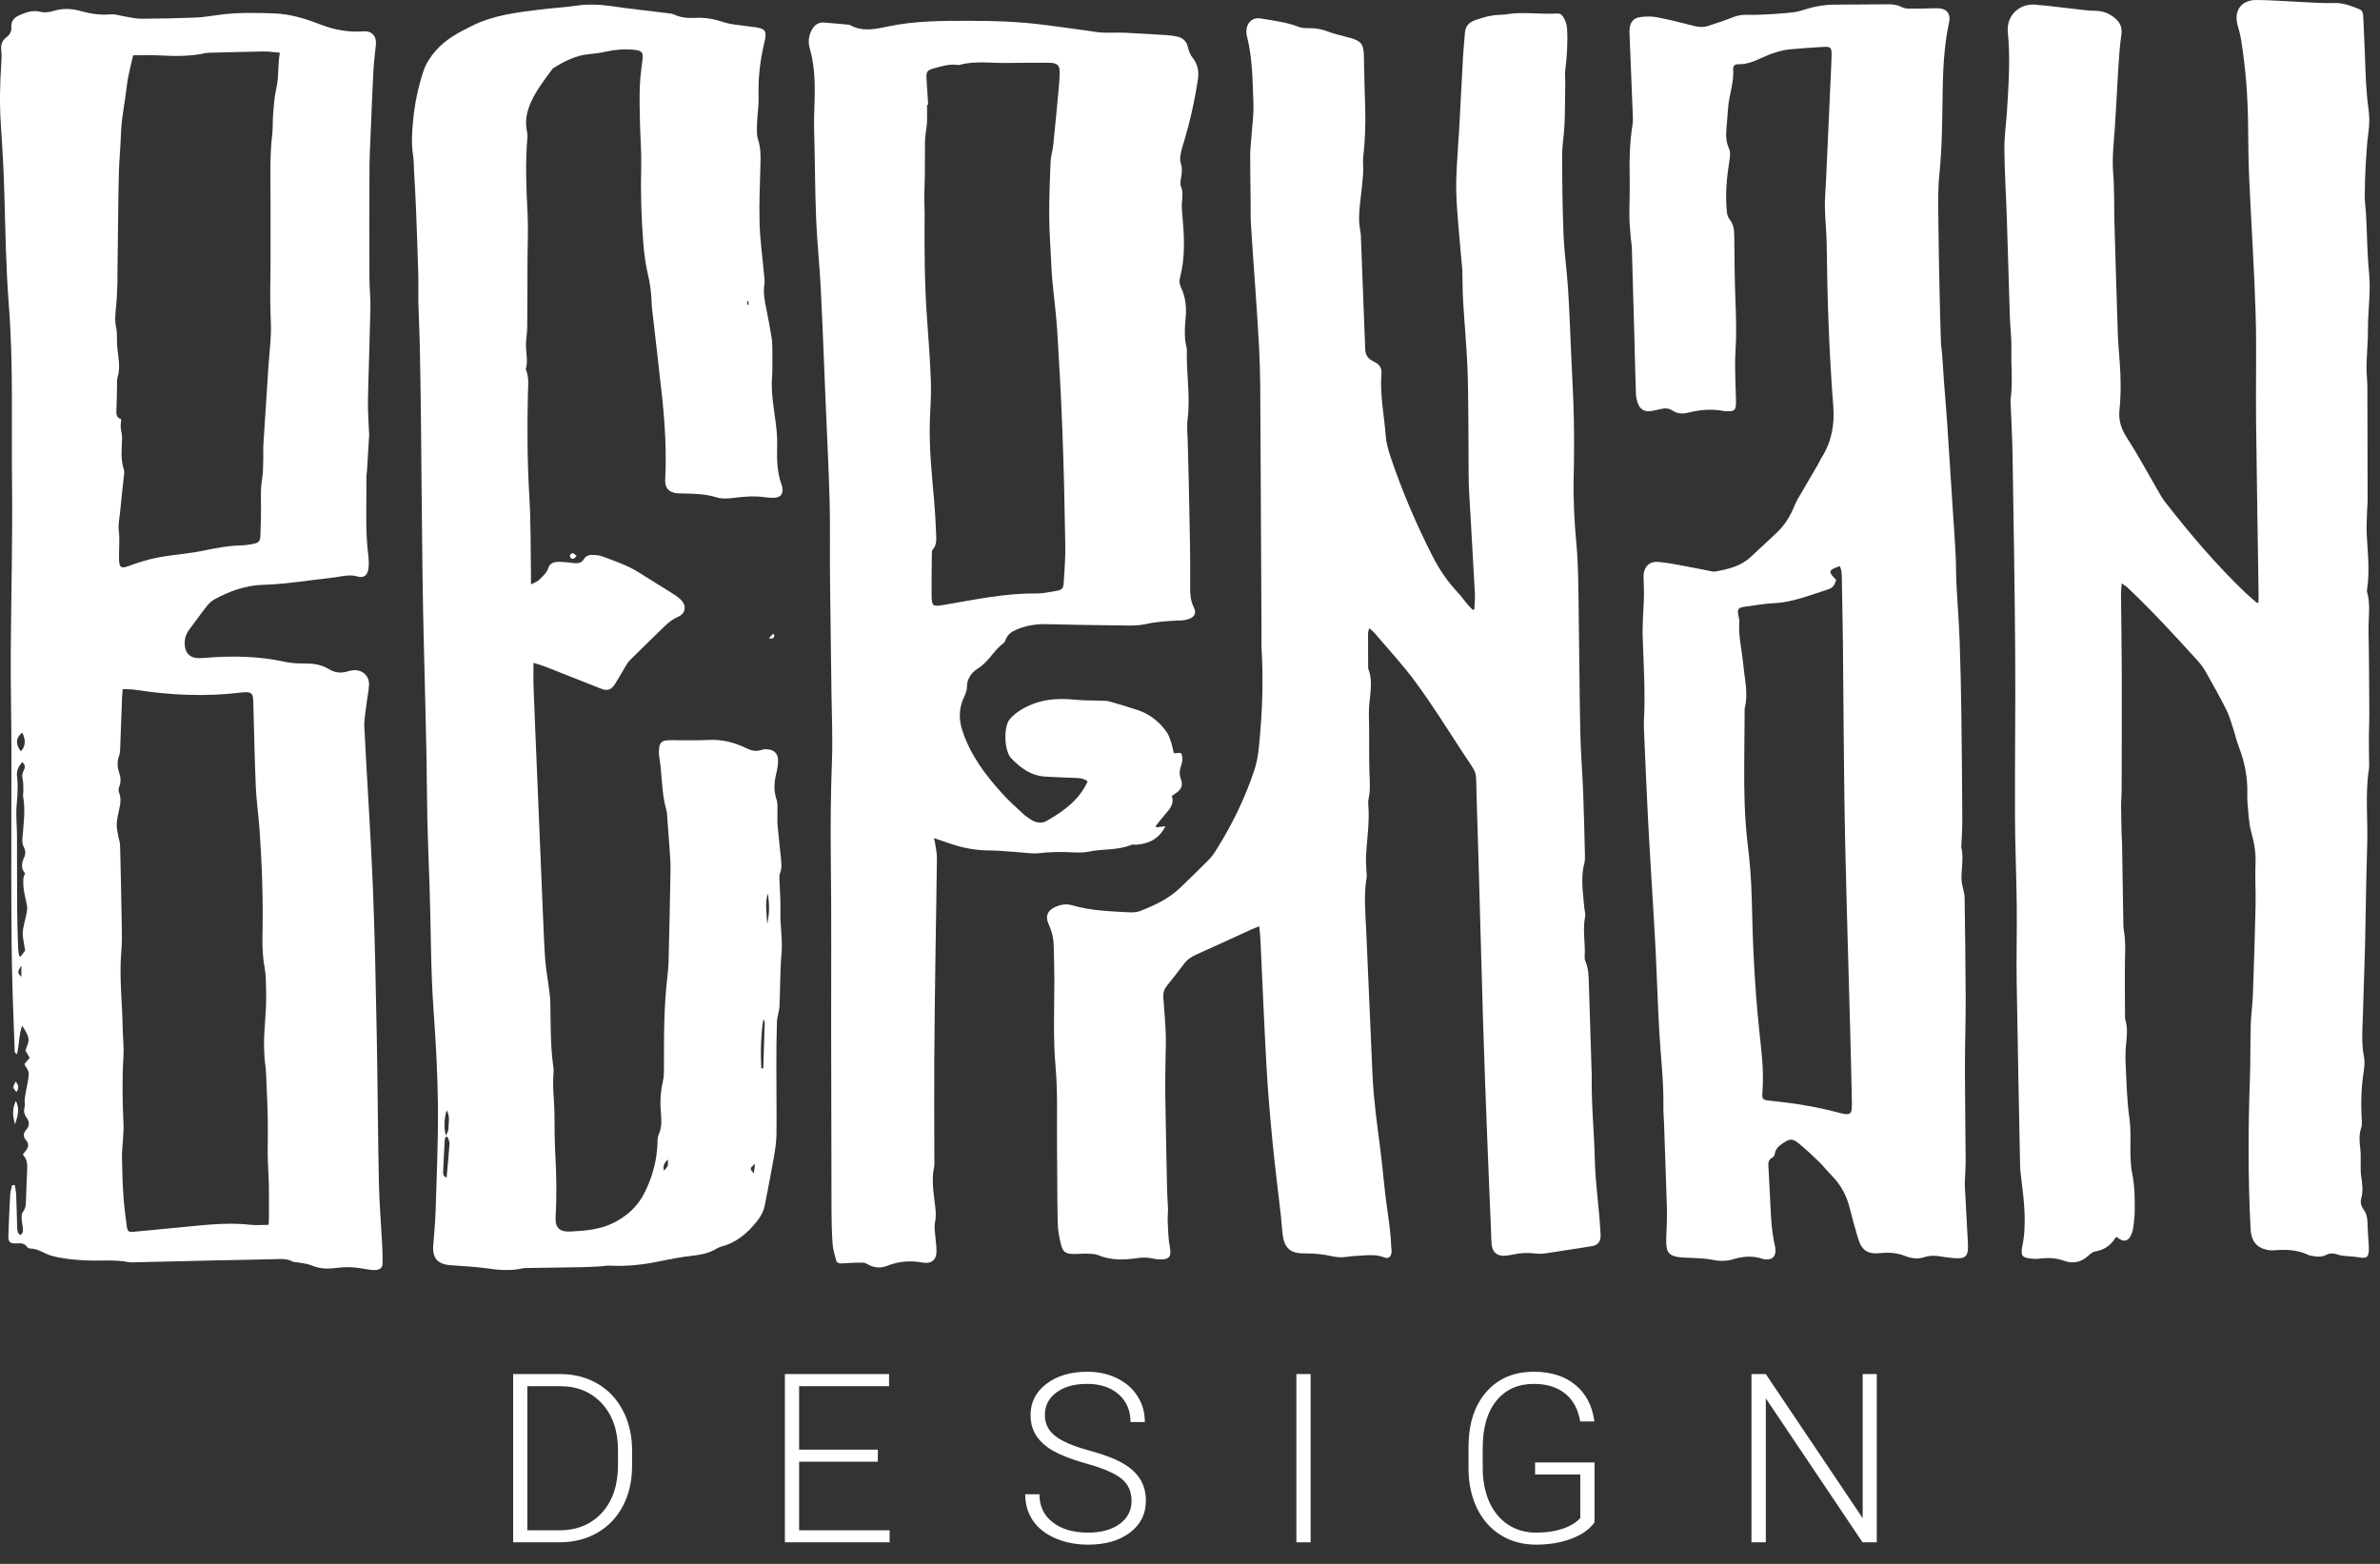 <svg width="140" height="92" viewBox="0 0 140 92" fill="none" xmlns="http://www.w3.org/2000/svg">
<rect x="0" y="0" width="140" height="92" fill="#333333" stroke="none"/>
<g clip-path="url(#clip0)">
<g clip-path="url(#clip1)">
<path d="M74.075 54.492C73.868 54.574 73.749 54.616 73.635 54.668C72.535 55.17 71.439 55.68 70.335 56.172C70.063 56.294 69.839 56.45 69.66 56.687C69.332 57.123 68.997 57.555 68.652 57.979C68.477 58.193 68.409 58.419 68.431 58.694C68.489 59.408 68.545 60.123 68.574 60.839C68.594 61.324 68.565 61.81 68.561 62.296C68.554 62.998 68.535 63.7 68.546 64.402C68.575 66.295 68.614 68.187 68.654 70.079C68.661 70.423 68.697 70.766 68.706 71.109C68.711 71.336 68.68 71.564 68.686 71.791C68.697 72.162 68.717 72.532 68.748 72.901C68.766 73.129 68.828 73.353 68.844 73.582C68.868 73.917 68.745 74.064 68.406 74.086C68.207 74.098 68.001 74.079 67.807 74.035C67.491 73.965 67.186 73.97 66.865 74.017C66.104 74.129 65.348 74.147 64.611 73.843C64.407 73.758 64.162 73.759 63.935 73.75C63.676 73.74 63.416 73.776 63.157 73.771C62.69 73.76 62.528 73.667 62.41 73.212C62.3 72.786 62.226 72.34 62.217 71.901C62.186 70.367 62.194 68.833 62.178 67.298C62.163 65.793 62.226 64.28 62.094 62.784C61.944 61.076 62.02 59.375 62.02 57.671C62.02 56.983 62 56.296 61.981 55.608C61.97 55.173 61.868 54.76 61.683 54.362C61.471 53.905 61.615 53.558 62.081 53.352C62.393 53.215 62.718 53.154 63.051 53.252C64.156 53.579 65.297 53.61 66.434 53.671C66.646 53.682 66.877 53.667 67.071 53.592C67.935 53.258 68.767 52.862 69.443 52.208C69.97 51.698 70.499 51.189 71.016 50.67C71.188 50.498 71.348 50.307 71.478 50.103C72.437 48.594 73.222 47.001 73.785 45.304C74.032 44.561 74.072 43.784 74.136 43.014C74.272 41.411 74.301 39.806 74.213 38.2C74.194 37.857 74.207 37.512 74.206 37.168C74.186 33.081 74.17 28.995 74.144 24.909C74.135 23.448 74.145 21.984 74.068 20.525C73.94 18.106 73.744 15.69 73.589 13.272C73.556 12.758 73.572 12.24 73.566 11.724C73.556 10.864 73.538 10.005 73.54 9.145C73.54 8.802 73.583 8.459 73.607 8.116C73.652 7.445 73.755 6.772 73.73 6.103C73.681 4.773 73.682 3.435 73.349 2.13C73.314 1.994 73.308 1.843 73.328 1.704C73.39 1.273 73.727 1.008 74.159 1.085C74.909 1.219 75.673 1.297 76.393 1.58C76.572 1.65 76.787 1.66 76.984 1.656C77.379 1.648 77.748 1.714 78.122 1.858C78.536 2.018 78.979 2.105 79.408 2.226C80.079 2.413 80.212 2.592 80.228 3.29C80.251 4.322 80.271 5.354 80.306 6.386C80.337 7.334 80.297 8.277 80.192 9.22C80.155 9.559 80.208 9.907 80.183 10.249C80.143 10.793 80.078 11.334 80.013 11.874C79.942 12.46 79.906 13.044 80.024 13.63C80.055 13.783 80.053 13.943 80.059 14.101C80.143 16.249 80.229 18.398 80.307 20.547C80.318 20.851 80.44 21.068 80.705 21.211C80.768 21.245 80.829 21.285 80.892 21.317C81.167 21.457 81.287 21.672 81.262 21.982C81.162 23.207 81.422 24.41 81.511 25.622C81.542 26.032 81.653 26.444 81.784 26.836C82.462 28.867 83.304 30.831 84.277 32.738C84.677 33.521 85.172 34.243 85.779 34.886C85.975 35.094 86.137 35.335 86.322 35.555C86.419 35.67 86.53 35.772 86.635 35.88C86.666 35.869 86.696 35.858 86.726 35.847C86.739 35.539 86.775 35.23 86.758 34.925C86.651 32.92 86.531 30.917 86.419 28.913C86.4 28.569 86.392 28.225 86.39 27.881C86.382 26.807 86.385 25.732 86.374 24.658C86.362 23.583 86.362 22.506 86.312 21.433C86.252 20.173 86.136 18.916 86.062 17.657C86.027 17.071 86.039 16.483 86.019 15.896C86.011 15.654 85.972 15.413 85.953 15.171C85.85 13.87 85.698 12.571 85.662 11.268C85.634 10.226 85.746 9.179 85.796 8.134C85.799 8.077 85.811 8.02 85.814 7.963C85.896 6.419 85.974 4.874 86.061 3.329C86.087 2.857 86.141 2.387 86.175 1.915C86.203 1.538 86.412 1.317 86.757 1.193C87.233 1.021 87.713 0.885 88.228 0.873C88.572 0.866 88.915 0.783 89.259 0.773C89.703 0.761 90.148 0.79 90.593 0.797C90.907 0.802 91.223 0.82 91.534 0.795C91.717 0.78 91.832 0.814 91.933 0.966C92.08 1.188 92.166 1.419 92.181 1.687C92.228 2.521 92.175 3.348 92.069 4.174C92.04 4.398 92.078 4.63 92.075 4.858C92.064 5.689 92.063 6.519 92.029 7.349C92.004 7.935 91.891 8.52 91.891 9.106C91.894 10.667 91.909 12.23 91.972 13.79C92.016 14.863 92.171 15.931 92.239 17.003C92.322 18.319 92.368 19.637 92.427 20.955C92.481 22.158 92.552 23.36 92.577 24.564C92.601 25.754 92.596 26.945 92.568 28.134C92.538 29.455 92.615 30.767 92.737 32.083C92.838 33.18 92.839 34.288 92.857 35.391C92.897 37.928 92.907 40.466 92.957 43.003C92.982 44.22 93.082 45.436 93.129 46.653C93.176 47.856 93.2 49.06 93.23 50.264C93.234 50.435 93.241 50.615 93.198 50.777C92.964 51.658 93.124 52.535 93.195 53.414C93.209 53.585 93.276 53.763 93.243 53.923C93.079 54.709 93.27 55.496 93.216 56.281C93.21 56.365 93.219 56.458 93.253 56.534C93.451 56.98 93.45 57.453 93.464 57.927C93.514 59.618 93.569 61.309 93.623 62.999C93.625 63.07 93.633 63.142 93.632 63.214C93.599 64.908 93.776 66.594 93.815 68.284C93.847 69.663 94.066 71.021 94.138 72.394C94.144 72.508 94.16 72.623 94.153 72.737C94.132 73.085 93.972 73.257 93.628 73.312C92.717 73.455 91.807 73.601 90.894 73.736C90.712 73.763 90.519 73.763 90.335 73.741C89.886 73.686 89.444 73.705 89.002 73.801C88.862 73.832 88.719 73.852 88.575 73.868C88.097 73.924 87.791 73.691 87.746 73.216C87.715 72.889 87.714 72.558 87.7 72.228C87.626 70.424 87.547 68.619 87.479 66.814C87.392 64.536 87.303 62.259 87.235 59.98C87.105 55.624 87.001 51.267 86.86 46.911C86.803 45.149 86.97 45.696 86.024 44.241C85.132 42.868 84.258 41.481 83.293 40.16C82.55 39.141 81.681 38.214 80.864 37.249C80.783 37.152 80.678 37.075 80.542 36.952C80.512 37.085 80.474 37.173 80.474 37.261C80.471 37.921 80.476 38.581 80.479 39.24C80.479 39.269 80.473 39.301 80.483 39.326C80.835 40.226 80.493 41.138 80.523 42.043C80.559 43.146 80.519 44.25 80.551 45.353C80.567 45.898 80.627 46.437 80.507 46.977C80.48 47.101 80.478 47.236 80.489 47.363C80.572 48.385 80.401 49.394 80.353 50.409C80.341 50.665 80.367 50.922 80.375 51.178C80.38 51.336 80.41 51.498 80.385 51.65C80.213 52.68 80.321 53.71 80.365 54.74C80.485 57.563 80.61 60.384 80.734 63.206C80.798 64.669 81.001 66.117 81.19 67.567C81.348 68.775 81.431 69.993 81.61 71.198C81.717 71.922 81.81 72.642 81.839 73.372C81.842 73.458 81.863 73.543 81.859 73.629C81.849 73.905 81.69 74.077 81.45 73.98C81.024 73.808 80.62 73.826 80.173 73.859C79.867 73.881 79.562 73.886 79.252 73.935C78.961 73.982 78.643 73.969 78.357 73.903C77.803 73.774 77.249 73.731 76.684 73.734C75.911 73.739 75.554 73.42 75.453 72.648C75.404 72.279 75.389 71.906 75.347 71.535C75.183 70.069 74.993 68.604 74.85 67.136C74.709 65.681 74.583 64.223 74.501 62.763C74.361 60.259 74.261 57.751 74.142 55.245C74.132 55.019 74.103 54.795 74.075 54.492Z" fill="white"/>
<path d="M124.806 34.32C124.788 34.579 124.764 34.762 124.765 34.945C124.778 36.479 124.807 38.013 124.81 39.546C124.817 41.883 124.808 44.22 124.802 46.557C124.801 46.843 124.768 47.13 124.77 47.417C124.774 48.017 124.791 48.618 124.804 49.218C124.806 49.318 124.823 49.418 124.825 49.518C124.85 51.023 124.873 52.527 124.898 54.031C124.903 54.275 124.893 54.523 124.935 54.761C125.046 55.388 125.008 56.015 124.997 56.646C124.981 57.706 124.999 58.766 125.003 59.827C125.004 59.883 125.003 59.944 125.02 59.997C125.185 60.521 125.094 61.047 125.052 61.576C125.023 61.959 125.022 62.347 125.043 62.731C125.097 63.733 125.11 64.742 125.254 65.732C125.416 66.845 125.207 67.97 125.43 69.069C125.574 69.779 125.575 70.492 125.572 71.207C125.571 71.507 125.537 71.808 125.503 72.107C125.485 72.262 125.453 72.421 125.397 72.566C125.214 73.044 124.913 73.111 124.519 72.774C124.494 72.784 124.458 72.786 124.447 72.803C124.166 73.252 123.784 73.54 123.242 73.621C123.101 73.642 122.962 73.764 122.849 73.868C122.425 74.258 121.937 74.362 121.406 74.167C120.929 73.992 120.453 73.986 119.959 74.046C119.722 74.074 119.468 74.054 119.234 74.002C118.965 73.943 118.916 73.84 118.926 73.567C118.928 73.509 118.932 73.451 118.945 73.395C119.24 72.008 119.056 70.627 118.889 69.245C118.867 69.061 118.835 68.875 118.832 68.69C118.76 65.035 118.683 61.38 118.628 57.725C118.605 56.234 118.649 54.743 118.632 53.252C118.612 51.489 118.534 49.727 118.527 47.964C118.516 44.795 118.564 41.626 118.541 38.457C118.514 34.529 118.445 30.6 118.384 26.672C118.369 25.741 118.314 24.81 118.279 23.879C118.274 23.75 118.253 23.619 118.271 23.493C118.407 22.507 118.292 21.518 118.317 20.531C118.333 19.918 118.249 19.303 118.229 18.688C118.164 16.725 118.113 14.762 118.048 12.799C118.003 11.453 117.916 10.107 117.905 8.76C117.899 7.989 118.016 7.218 118.064 6.447C118.157 4.93 118.26 3.414 118.108 1.894C118.007 0.875 118.852 0.123 119.882 0.29C120.065 0.32 120.253 0.319 120.437 0.34C120.994 0.403 121.551 0.475 122.108 0.536C122.479 0.577 122.852 0.635 123.223 0.633C123.734 0.632 124.15 0.815 124.507 1.157C124.742 1.381 124.826 1.663 124.793 1.98C124.759 2.294 124.709 2.606 124.685 2.92C124.638 3.506 124.602 4.092 124.567 4.678C124.508 5.664 124.466 6.652 124.394 7.638C124.332 8.481 124.236 9.315 124.304 10.168C124.382 11.138 124.352 12.117 124.379 13.091C124.44 15.255 124.504 17.419 124.576 19.583C124.594 20.141 124.642 20.699 124.686 21.257C124.761 22.217 124.77 23.177 124.673 24.135C124.612 24.734 124.778 25.236 125.111 25.748C125.728 26.698 126.261 27.702 126.832 28.681C126.998 28.966 127.152 29.264 127.353 29.522C128.82 31.406 130.362 33.225 132.093 34.878C132.291 35.067 132.501 35.242 132.707 35.422C132.727 35.44 132.758 35.445 132.845 35.482C132.85 35.315 132.861 35.169 132.859 35.023C132.808 31.568 132.747 28.113 132.709 24.658C132.686 22.593 132.747 20.527 132.684 18.464C132.604 15.842 132.43 13.223 132.311 10.602C132.266 9.586 132.25 8.568 132.243 7.55C132.233 5.798 132.108 4.055 131.827 2.325C131.781 2.043 131.703 1.765 131.626 1.489C131.388 0.646 131.828 0.004 132.713 0.001C133.577 -0.001 134.44 0.077 135.305 0.115C135.98 0.144 136.657 0.2 137.332 0.179C137.864 0.162 138.318 0.357 138.785 0.54C138.947 0.605 139.006 0.747 139.013 0.922C139.041 1.652 139.079 2.382 139.109 3.111C139.134 3.698 139.143 4.287 139.179 4.873C139.209 5.373 139.248 5.874 139.319 6.369C139.385 6.828 139.388 7.276 139.325 7.737C139.243 8.332 139.203 8.934 139.168 9.535C139.13 10.193 139.104 10.852 139.102 11.511C139.101 11.911 139.164 12.31 139.184 12.711C139.242 13.841 139.249 14.976 139.36 16.102C139.468 17.197 139.285 18.275 139.291 19.363C139.296 20.093 139.22 20.822 139.206 21.552C139.197 21.952 139.256 22.353 139.258 22.753C139.267 24.99 139.269 27.227 139.271 29.463C139.271 29.649 139.246 29.835 139.242 30.022C139.23 30.507 139.194 30.995 139.221 31.479C139.28 32.523 139.4 33.566 139.247 34.612C139.237 34.682 139.221 34.76 139.239 34.825C139.458 35.588 139.31 36.365 139.326 37.135C139.358 38.783 139.362 40.432 139.372 42.081C139.374 42.497 139.347 42.912 139.346 43.328C139.344 43.843 139.355 44.358 139.36 44.872C139.361 44.987 139.37 45.103 139.352 45.216C139.116 46.714 139.294 48.222 139.247 49.724C139.189 51.587 139.165 53.451 139.127 55.315C139.123 55.515 139.119 55.716 139.113 55.917C139.073 57.206 139.031 58.495 138.992 59.784C138.967 60.585 138.898 61.385 139.06 62.184C139.115 62.458 139.084 62.759 139.041 63.04C138.892 63.995 138.868 64.951 138.93 65.914C138.939 66.054 138.939 66.207 138.896 66.338C138.756 66.762 138.79 67.183 138.844 67.614C138.881 67.908 138.857 68.211 138.863 68.509C138.868 68.737 138.856 68.969 138.891 69.193C138.959 69.635 139.019 70.07 138.894 70.513C138.827 70.749 138.901 70.971 139.04 71.164C139.209 71.396 139.261 71.652 139.264 71.933C139.267 72.262 139.297 72.591 139.316 72.92C139.326 73.091 139.345 73.263 139.345 73.435C139.346 73.974 139.232 74.056 138.694 73.959C138.455 73.916 138.208 73.915 137.965 73.888C137.825 73.872 137.677 73.863 137.548 73.814C137.304 73.722 137.068 73.704 136.836 73.823C136.59 73.951 136.337 73.943 136.077 73.895C135.978 73.876 135.872 73.867 135.783 73.825C135.136 73.513 134.456 73.497 133.756 73.555C133.535 73.574 133.29 73.527 133.084 73.443C132.562 73.231 132.412 72.787 132.385 72.261C132.237 69.338 132.241 66.415 132.347 63.489C132.386 62.415 132.366 61.34 132.396 60.265C132.413 59.693 132.501 59.123 132.522 58.55C132.585 56.803 132.641 55.054 132.68 53.306C132.699 52.461 132.642 51.613 132.678 50.768C132.704 50.126 132.589 49.529 132.419 48.915C132.269 48.37 132.265 47.783 132.206 47.214C132.187 47.029 132.19 46.842 132.195 46.656C132.218 45.695 132.024 44.777 131.677 43.884C131.553 43.564 131.485 43.224 131.376 42.898C131.244 42.504 131.133 42.097 130.948 41.728C130.575 40.985 130.165 40.259 129.755 39.535C129.622 39.299 129.46 39.073 129.277 38.872C127.945 37.402 126.601 35.942 125.159 34.576C125.071 34.491 124.961 34.43 124.806 34.32Z" fill="white"/>
<path d="M0.87 69.714C0.899 69.904 0.944 70.093 0.952 70.284C0.977 70.9 0.987 71.517 1.008 72.133C1.014 72.315 0.994 72.511 1.189 72.658C1.371 72.56 1.356 72.386 1.342 72.222C1.327 72.052 1.279 71.882 1.276 71.712C1.272 71.573 1.267 71.396 1.344 71.3C1.525 71.075 1.521 70.827 1.53 70.57C1.55 69.997 1.569 69.424 1.598 68.851C1.616 68.515 1.604 68.192 1.343 67.925C1.405 67.841 1.451 67.769 1.507 67.706C1.684 67.505 1.713 67.288 1.536 67.084C1.336 66.853 1.368 66.662 1.559 66.442C1.74 66.234 1.736 65.985 1.574 65.767C1.424 65.565 1.382 65.368 1.446 65.124C1.482 64.991 1.436 64.839 1.449 64.697C1.465 64.517 1.503 64.338 1.533 64.159C1.59 63.822 1.687 63.486 1.69 63.148C1.692 62.974 1.53 62.797 1.431 62.601C1.525 62.491 1.625 62.373 1.748 62.228C1.665 62.09 1.58 61.947 1.495 61.806C1.563 61.574 1.706 61.334 1.678 61.115C1.643 60.846 1.466 60.594 1.302 60.339C1.108 60.878 1.134 61.448 1.003 62.009C0.822 61.939 0.863 61.795 0.859 61.684C0.803 60.082 0.734 58.479 0.704 56.875C0.67 55.098 0.667 53.32 0.664 51.542C0.661 49.062 0.677 46.582 0.672 44.102C0.668 42.252 0.624 40.403 0.633 38.553C0.649 35.184 0.746 31.814 0.708 28.446C0.668 24.92 0.79 21.388 0.515 17.87C0.348 15.721 0.319 13.575 0.258 11.425C0.219 10.065 0.142 8.705 0.05 7.346C-0.032 6.126 -0.006 4.91 0.078 3.693C0.095 3.437 0.1 3.176 0.072 2.921C0.039 2.618 0.132 2.381 0.367 2.203C0.578 2.044 0.689 1.86 0.668 1.584C0.644 1.261 0.818 1.041 1.109 0.911C1.519 0.729 1.919 0.572 2.397 0.698C2.632 0.76 2.92 0.714 3.16 0.641C3.693 0.478 4.212 0.5 4.736 0.647C5.323 0.812 5.913 0.899 6.53 0.844C6.793 0.82 7.066 0.926 7.336 0.968C7.661 1.019 7.987 1.104 8.313 1.103C9.379 1.099 10.446 1.075 11.511 1.032C11.971 1.014 12.428 0.935 12.885 0.873C13.962 0.727 15.045 0.751 16.126 0.788C17.072 0.82 17.97 1.101 18.847 1.44C19.662 1.755 20.498 1.91 21.374 1.845C21.866 1.808 22.156 2.114 22.113 2.618C22.071 3.103 21.995 3.586 21.969 4.072C21.908 5.202 21.866 6.333 21.82 7.464C21.787 8.28 21.739 9.096 21.734 9.911C21.722 12.09 21.726 14.269 21.733 16.448C21.735 16.992 21.803 17.537 21.791 18.08C21.753 19.9 21.682 21.719 21.645 23.539C21.633 24.167 21.684 24.796 21.706 25.424C21.708 25.467 21.721 25.51 21.718 25.553C21.677 26.253 21.635 26.953 21.591 27.653C21.583 27.782 21.554 27.91 21.556 28.038C21.57 29.585 21.473 31.134 21.664 32.676C21.697 32.943 21.707 33.223 21.665 33.487C21.605 33.867 21.379 34.017 21.013 33.911C20.677 33.814 20.365 33.855 20.035 33.911C19.538 33.997 19.035 34.045 18.535 34.106C17.949 34.179 17.363 34.257 16.775 34.317C16.345 34.36 15.913 34.392 15.482 34.404C14.445 34.432 13.505 34.777 12.611 35.261C12.416 35.367 12.251 35.549 12.111 35.726C11.774 36.154 11.464 36.605 11.133 37.038C10.9 37.343 10.827 37.681 10.88 38.052C10.933 38.429 11.182 38.673 11.566 38.709C11.737 38.724 11.912 38.712 12.084 38.699C13.658 38.571 15.221 38.594 16.773 38.937C17.149 39.02 17.546 39.034 17.933 39.032C18.435 39.028 18.908 39.097 19.342 39.363C19.678 39.569 20.04 39.619 20.422 39.506C20.519 39.478 20.617 39.449 20.716 39.435C21.276 39.355 21.73 39.729 21.707 40.288C21.691 40.658 21.603 41.025 21.561 41.395C21.508 41.862 21.41 42.334 21.433 42.799C21.587 45.892 21.802 48.982 21.93 52.075C22.051 55.026 22.104 57.98 22.162 60.932C22.218 63.813 22.228 66.695 22.288 69.576C22.313 70.778 22.416 71.977 22.478 73.178C22.498 73.55 22.507 73.923 22.506 74.296C22.504 74.565 22.39 74.681 22.113 74.71C21.986 74.723 21.854 74.709 21.727 74.692C21.385 74.647 21.045 74.568 20.702 74.552C20.361 74.535 20.014 74.561 19.674 74.601C19.206 74.656 18.763 74.631 18.32 74.439C18.078 74.334 17.795 74.32 17.53 74.268C17.418 74.246 17.291 74.257 17.196 74.207C16.914 74.055 16.619 74.063 16.313 74.071C15.16 74.104 14.008 74.118 12.855 74.144C11.255 74.179 9.656 74.219 8.055 74.256C7.897 74.259 7.733 74.279 7.581 74.25C6.707 74.082 5.825 74.194 4.949 74.144C4.305 74.109 3.648 74.045 3.03 73.874C2.605 73.756 2.235 73.442 1.754 73.447C1.694 73.448 1.616 73.388 1.575 73.335C1.424 73.132 1.221 73.136 0.996 73.146C0.568 73.166 0.479 73.075 0.494 72.656C0.522 71.868 0.555 71.08 0.599 70.293C0.61 70.101 0.675 69.913 0.715 69.723C0.769 69.72 0.82 69.717 0.87 69.714ZM15.797 72.057C15.807 71.906 15.819 71.807 15.819 71.708C15.813 70.778 15.846 69.844 15.784 68.917C15.734 68.158 15.747 67.406 15.755 66.648C15.767 65.474 15.697 64.298 15.651 63.123C15.638 62.795 15.574 62.469 15.555 62.141C15.534 61.772 15.522 61.401 15.537 61.032C15.561 60.433 15.618 59.834 15.646 59.234C15.663 58.862 15.661 58.489 15.65 58.116C15.639 57.744 15.644 57.366 15.577 57.003C15.459 56.364 15.424 55.724 15.438 55.077C15.484 52.968 15.415 50.861 15.264 48.758C15.205 47.929 15.081 47.103 15.046 46.275C14.975 44.598 14.946 42.921 14.898 41.244C14.885 40.782 14.792 40.7 14.324 40.725C14.267 40.728 14.21 40.738 14.152 40.745C12.091 40.993 10.039 40.901 7.991 40.584C7.743 40.545 7.488 40.553 7.218 40.538C7.202 40.726 7.187 40.852 7.182 40.979C7.145 41.967 7.112 42.956 7.072 43.945C7.065 44.116 7.069 44.299 7.009 44.454C6.878 44.796 6.897 45.125 7.012 45.462C7.108 45.741 7.121 46.018 7.006 46.303C6.967 46.398 6.963 46.535 7.002 46.63C7.124 46.926 7.098 47.215 7.031 47.516C6.963 47.824 6.891 48.134 6.867 48.447C6.851 48.668 6.906 48.896 6.942 49.119C6.976 49.328 7.059 49.532 7.064 49.74C7.106 51.331 7.138 52.922 7.164 54.514C7.172 54.986 7.18 55.462 7.139 55.932C7.002 57.468 7.196 58.997 7.218 60.53C7.226 61.06 7.295 61.592 7.263 62.118C7.181 63.467 7.201 64.812 7.266 66.16C7.279 66.43 7.252 66.704 7.237 66.975C7.218 67.347 7.167 67.718 7.173 68.089C7.186 68.863 7.212 69.638 7.264 70.41C7.302 70.982 7.382 71.551 7.455 72.12C7.495 72.432 7.561 72.491 7.834 72.467C8.623 72.397 9.411 72.311 10.2 72.241C11.706 72.109 13.208 71.879 14.728 72.052C15.066 72.089 15.412 72.057 15.797 72.057ZM16.461 3.102C16.107 3.073 15.81 3.024 15.513 3.028C14.419 3.044 13.327 3.078 12.234 3.106C12.191 3.107 12.147 3.111 12.105 3.12C11.195 3.327 10.275 3.307 9.351 3.259C8.864 3.233 8.374 3.255 7.829 3.255C7.7 3.863 7.53 4.443 7.463 5.034C7.353 6 7.141 6.952 7.112 7.928C7.092 8.629 7.02 9.328 6.997 10.029C6.968 10.917 6.963 11.805 6.951 12.693C6.934 13.893 6.921 15.094 6.906 16.293C6.906 16.336 6.916 16.38 6.914 16.422C6.89 16.95 6.889 17.48 6.832 18.004C6.783 18.449 6.739 18.886 6.844 19.328C6.876 19.465 6.871 19.611 6.877 19.753C6.885 19.936 6.88 20.12 6.891 20.302C6.929 20.939 7.115 21.572 6.911 22.215C6.865 22.36 6.889 22.529 6.885 22.686C6.873 23.159 6.874 23.632 6.847 24.103C6.831 24.371 6.854 24.592 7.133 24.653C7.119 24.831 7.091 24.977 7.101 25.12C7.116 25.344 7.189 25.567 7.182 25.79C7.163 26.405 7.085 27.021 7.286 27.624C7.308 27.69 7.314 27.767 7.307 27.836C7.23 28.576 7.137 29.315 7.072 30.056C7.037 30.451 6.938 30.835 6.99 31.245C7.047 31.693 7.001 32.153 7.002 32.607C7.002 32.779 6.993 32.953 7.02 33.121C7.058 33.358 7.152 33.413 7.382 33.358C7.507 33.328 7.627 33.275 7.749 33.23C8.469 32.968 9.207 32.783 9.968 32.685C10.626 32.6 11.287 32.533 11.935 32.4C12.685 32.247 13.431 32.098 14.2 32.085C14.429 32.081 14.659 32.039 14.886 31.997C15.216 31.935 15.303 31.852 15.317 31.511C15.344 30.853 15.363 30.194 15.351 29.536C15.343 29.077 15.337 28.626 15.418 28.169C15.487 27.777 15.473 27.37 15.486 26.97C15.495 26.698 15.476 26.425 15.493 26.153C15.59 24.594 15.694 23.036 15.796 21.477C15.849 20.676 15.966 19.873 15.934 19.075C15.896 18.117 15.887 17.161 15.907 16.203C15.916 15.702 15.913 15.2 15.913 14.698C15.914 13.71 15.916 12.721 15.914 11.733C15.911 10.444 15.862 9.154 16.017 7.869C16.061 7.501 16.031 7.125 16.063 6.755C16.107 6.243 16.131 5.721 16.249 5.224C16.416 4.533 16.331 3.835 16.461 3.102ZM1.479 51.388C1.228 51.095 1.26 50.786 1.412 50.464C1.515 50.246 1.514 50.033 1.389 49.807C1.319 49.681 1.304 49.507 1.315 49.358C1.377 48.521 1.512 47.686 1.358 46.844C1.343 46.762 1.374 46.673 1.372 46.588C1.367 46.349 1.387 46.103 1.337 45.872C1.295 45.677 1.291 45.515 1.389 45.34C1.481 45.173 1.503 45 1.315 44.834C1.069 45.101 0.954 45.361 1.005 45.711C1.051 46.019 1.04 46.338 1.03 46.651C1.018 47.022 0.963 47.391 0.96 47.761C0.956 48.234 0.997 48.706 0.999 49.179C1.007 50.641 0.999 52.102 1.01 53.563C1.015 54.293 1.043 55.023 1.067 55.752C1.073 55.915 1.104 56.078 1.124 56.24C1.155 56.249 1.186 56.257 1.217 56.266C1.324 56.124 1.431 55.983 1.478 55.922C1.427 55.606 1.388 55.378 1.353 55.15C1.294 54.77 1.411 54.413 1.491 54.05C1.545 53.801 1.626 53.535 1.587 53.294C1.523 52.889 1.393 52.505 1.376 52.08C1.365 51.831 1.341 51.616 1.479 51.388ZM1.308 43.101C0.926 43.387 0.906 43.789 1.227 44.2C1.498 43.926 1.533 43.517 1.308 43.101ZM1.256 56.817C1.012 57.146 1.025 57.252 1.256 57.461C1.256 57.249 1.256 57.033 1.256 56.817Z" fill="white"/>
<path d="M31.234 34.378C31.436 34.272 31.592 34.228 31.693 34.129C31.916 33.91 32.163 33.712 32.266 33.388C32.352 33.119 32.614 33.052 32.866 33.053C33.154 33.055 33.441 33.09 33.728 33.123C33.986 33.153 34.205 33.134 34.359 32.876C34.481 32.673 34.706 32.628 34.931 32.644C35.089 32.656 35.253 32.671 35.399 32.724C36.157 33 36.923 33.257 37.609 33.696C38.227 34.091 38.858 34.468 39.477 34.861C39.683 34.992 39.896 35.124 40.064 35.296C40.401 35.64 40.328 36.097 39.892 36.282C39.574 36.416 39.326 36.618 39.089 36.847C38.409 37.507 37.729 38.167 37.057 38.834C36.947 38.943 36.865 39.084 36.784 39.219C36.582 39.55 36.398 39.892 36.191 40.219C35.948 40.603 35.725 40.663 35.315 40.499C34.218 40.063 33.12 39.629 32.022 39.198C31.838 39.126 31.645 39.078 31.383 38.996C31.383 39.517 31.369 39.973 31.386 40.429C31.443 41.977 31.511 43.523 31.575 45.07C31.695 47.978 31.815 50.886 31.938 53.793C31.975 54.681 32.005 55.57 32.071 56.456C32.111 56.998 32.216 57.534 32.284 58.074C32.324 58.386 32.368 58.699 32.373 59.012C32.395 60.259 32.373 61.508 32.547 62.748C32.561 62.847 32.575 62.949 32.566 63.048C32.481 63.908 32.612 64.763 32.616 65.621C32.618 66.38 32.624 67.141 32.665 67.9C32.731 69.118 32.755 70.334 32.683 71.553C32.643 72.225 32.896 72.483 33.571 72.449C34.449 72.403 35.318 72.339 36.13 71.918C36.886 71.525 37.483 70.995 37.873 70.246C38.384 69.264 38.663 68.22 38.679 67.111C38.681 66.998 38.691 66.876 38.736 66.775C38.907 66.395 38.925 65.998 38.886 65.594C38.822 64.933 38.838 64.281 38.991 63.628C39.062 63.326 39.057 63.002 39.057 62.688C39.053 60.924 39.054 59.162 39.264 57.407C39.302 57.094 39.324 56.778 39.331 56.463C39.373 54.701 39.413 52.939 39.443 51.176C39.449 50.776 39.417 50.374 39.391 49.974C39.351 49.374 39.303 48.774 39.256 48.174C39.242 48.002 39.245 47.825 39.198 47.662C38.903 46.632 38.956 45.557 38.778 44.512C38.749 44.345 38.754 44.168 38.773 43.998C38.803 43.719 38.933 43.582 39.215 43.555C39.458 43.531 39.705 43.55 39.95 43.549C40.511 43.545 41.075 43.563 41.635 43.531C42.421 43.486 43.157 43.657 43.853 43.994C44.167 44.146 44.46 44.239 44.801 44.113C44.893 44.079 45.001 44.077 45.1 44.079C45.506 44.087 45.763 44.311 45.768 44.713C45.771 44.981 45.724 45.256 45.66 45.519C45.535 46.031 45.504 46.528 45.681 47.041C45.757 47.261 45.725 47.52 45.732 47.761C45.739 48.018 45.715 48.277 45.738 48.532C45.796 49.189 45.876 49.844 45.938 50.5C45.966 50.798 46.005 51.097 45.878 51.39C45.835 51.489 45.846 51.617 45.849 51.73C45.868 52.361 45.926 52.992 45.907 53.621C45.882 54.448 46.046 55.262 45.972 56.095C45.881 57.132 45.9 58.178 45.851 59.219C45.836 59.515 45.712 59.808 45.703 60.104C45.673 60.992 45.668 61.88 45.668 62.769C45.667 64.085 45.691 65.401 45.675 66.716C45.67 67.172 45.6 67.63 45.522 68.081C45.36 69.013 45.171 69.94 44.996 70.87C44.925 71.246 44.756 71.563 44.514 71.863C43.959 72.551 43.32 73.104 42.437 73.331C42.273 73.373 42.126 73.477 41.971 73.554C41.606 73.735 41.222 73.816 40.812 73.861C40.112 73.936 39.418 74.073 38.727 74.215C37.775 74.411 36.819 74.508 35.847 74.456C35.663 74.446 35.477 74.49 35.291 74.499C34.918 74.519 34.544 74.54 34.171 74.547C33.09 74.567 32.009 74.579 30.928 74.596C30.871 74.597 30.812 74.599 30.756 74.612C30.026 74.784 29.301 74.711 28.569 74.607C27.927 74.516 27.276 74.491 26.63 74.438C26.572 74.433 26.514 74.433 26.457 74.428C25.738 74.36 25.432 73.999 25.483 73.285C25.533 72.599 25.604 71.914 25.625 71.228C25.686 69.18 25.779 67.132 25.761 65.085C25.744 63.194 25.638 61.301 25.502 59.414C25.329 57.008 25.353 54.599 25.27 52.192C25.224 50.874 25.171 49.555 25.139 48.237C25.11 46.976 25.113 45.714 25.087 44.453C25.043 42.36 24.993 40.267 24.938 38.175C24.782 32.169 24.821 26.16 24.69 20.154C24.673 19.38 24.628 18.607 24.61 17.833C24.598 17.26 24.621 16.686 24.604 16.113C24.566 14.782 24.517 13.45 24.464 12.119C24.438 11.446 24.394 10.774 24.358 10.102C24.341 9.787 24.349 9.468 24.3 9.158C24.192 8.47 24.233 7.79 24.299 7.101C24.392 6.111 24.59 5.149 24.901 4.205C25.052 3.745 25.3 3.364 25.618 2.997C26.206 2.316 26.954 1.921 27.75 1.526C29.025 0.892 30.386 0.732 31.756 0.562C32.456 0.474 33.164 0.443 33.862 0.339C34.57 0.233 35.264 0.258 35.97 0.361C37.053 0.521 38.144 0.634 39.231 0.77C39.373 0.788 39.525 0.796 39.651 0.855C40.058 1.044 40.486 1.075 40.92 1.051C41.491 1.02 42.031 1.127 42.574 1.306C42.977 1.439 43.418 1.463 43.843 1.529C44.112 1.571 44.389 1.578 44.652 1.643C44.992 1.726 45.063 1.856 45.021 2.209C45.008 2.323 44.978 2.435 44.952 2.546C44.705 3.584 44.589 4.632 44.623 5.702C44.639 6.214 44.55 6.728 44.534 7.242C44.524 7.569 44.495 7.918 44.593 8.218C44.751 8.699 44.746 9.172 44.733 9.66C44.703 10.821 44.646 11.984 44.681 13.143C44.713 14.158 44.856 15.169 44.947 16.183C44.962 16.353 44.992 16.53 44.966 16.696C44.889 17.19 44.971 17.665 45.072 18.144C45.192 18.719 45.299 19.298 45.39 19.879C45.432 20.146 45.432 20.421 45.433 20.693C45.434 21.223 45.445 21.755 45.41 22.284C45.334 23.468 45.67 24.615 45.713 25.787C45.719 25.958 45.717 26.13 45.713 26.301C45.696 27.033 45.712 27.761 45.957 28.463C45.985 28.544 46.013 28.628 46.025 28.712C46.075 29.059 45.908 29.271 45.555 29.283C45.34 29.29 45.122 29.271 44.908 29.242C44.3 29.16 43.702 29.224 43.098 29.297C42.79 29.334 42.45 29.353 42.161 29.262C41.486 29.05 40.799 29.043 40.108 29.028C40.022 29.026 39.934 29.029 39.849 29.021C39.33 28.97 39.103 28.711 39.129 28.197C39.213 26.575 39.118 24.959 38.946 23.347C38.761 21.608 38.55 19.872 38.353 18.134C38.332 17.949 38.332 17.762 38.321 17.576C38.292 17.09 38.224 16.613 38.111 16.134C37.967 15.523 37.889 14.892 37.839 14.265C37.72 12.778 37.68 11.289 37.718 9.795C37.739 8.923 37.664 8.048 37.644 7.174C37.629 6.501 37.612 5.826 37.634 5.153C37.652 4.625 37.713 4.096 37.784 3.572C37.85 3.089 37.785 2.981 37.299 2.93C36.749 2.873 36.207 2.914 35.666 3.033C35.33 3.107 34.986 3.158 34.643 3.188C33.87 3.256 33.209 3.599 32.569 3.995C32.533 4.018 32.5 4.049 32.475 4.083C31.983 4.755 31.465 5.411 31.155 6.196C30.966 6.672 30.891 7.162 30.987 7.671C31.011 7.798 31.036 7.929 31.025 8.055C30.895 9.573 30.958 11.089 31.036 12.607C31.08 13.479 31.032 14.356 31.029 15.23C31.024 16.578 31.027 17.926 31.013 19.274C31.009 19.645 30.924 20.016 30.939 20.385C30.957 20.834 31.059 21.281 30.927 21.728C31.133 22.18 31.067 22.658 31.055 23.128C31.002 25.178 31.018 27.226 31.141 29.276C31.231 30.792 31.207 32.314 31.233 33.834C31.236 33.984 31.234 34.138 31.234 34.378ZM26.32 66.869C26.285 66.878 26.25 66.887 26.215 66.896C26.197 66.933 26.167 66.97 26.165 67.008C26.128 67.65 26.093 68.293 26.066 68.936C26.06 69.073 26.084 69.216 26.272 69.272C26.333 68.594 26.4 67.939 26.442 67.284C26.45 67.149 26.363 67.008 26.32 66.869ZM44.779 62.847C44.819 62.848 44.859 62.848 44.9 62.849C44.929 61.953 44.96 61.056 44.983 60.16C44.984 60.094 44.929 60.026 44.901 59.96C44.756 60.931 44.734 61.888 44.779 62.847ZM26.276 65.315C26.121 65.805 26.101 66.396 26.234 66.811C26.303 66.632 26.38 66.524 26.378 66.417C26.373 66.075 26.499 65.717 26.276 65.315ZM45.163 52.565C44.98 53.158 45.107 53.756 45.13 54.353C45.267 53.76 45.267 53.164 45.163 52.565ZM39.056 68.869C39.315 68.577 39.315 68.577 39.281 68.209C39.083 68.414 38.975 68.59 39.056 68.869ZM44.342 69.029C44.371 68.796 44.39 68.65 44.414 68.459C44.092 68.743 44.092 68.743 44.342 69.029ZM43.973 17.932C43.996 17.928 44.02 17.925 44.044 17.922C44.035 17.853 44.026 17.785 44.018 17.716C43.992 17.719 43.967 17.723 43.942 17.726C43.952 17.795 43.962 17.863 43.973 17.932Z" fill="white"/>
<path d="M104.11 70.229C104.16 71.274 104.179 72.322 104.419 73.349C104.441 73.445 104.447 73.55 104.437 73.648C104.408 73.936 104.243 74.085 103.954 74.092C103.869 74.094 103.777 74.091 103.698 74.063C103.114 73.859 102.539 73.902 101.956 74.08C101.536 74.208 101.109 74.194 100.674 74.103C100.339 74.033 99.989 74.032 99.645 74.007C99.329 73.984 99.009 73.995 98.698 73.947C98.222 73.873 98.045 73.684 98.018 73.203C97.997 72.818 98.039 72.43 98.046 72.044C98.053 71.688 98.062 71.331 98.051 70.974C98 69.355 97.943 67.737 97.887 66.118C97.875 65.775 97.841 65.431 97.846 65.087C97.868 63.609 97.688 62.144 97.604 60.672C97.516 59.126 97.471 57.578 97.396 56.031C97.343 54.943 97.272 53.856 97.209 52.768C97.12 51.252 97.021 49.735 96.943 48.218C96.855 46.485 96.784 44.752 96.708 43.019C96.699 42.819 96.691 42.617 96.701 42.417C96.791 40.782 96.685 39.15 96.63 37.517C96.602 36.702 96.681 35.884 96.704 35.068C96.711 34.782 96.693 34.496 96.689 34.21C96.686 34.053 96.668 33.892 96.691 33.739C96.762 33.279 97.064 33.017 97.528 33.055C97.958 33.09 98.385 33.169 98.81 33.246C99.406 33.353 99.999 33.477 100.593 33.591C100.692 33.61 100.797 33.641 100.892 33.624C101.646 33.485 102.391 33.319 102.977 32.77C103.481 32.298 103.987 31.828 104.493 31.359C104.989 30.9 105.323 30.339 105.572 29.718C105.677 29.455 105.835 29.214 105.978 28.967C106.301 28.41 106.63 27.855 106.953 27.298C107.018 27.187 107.062 27.064 107.132 26.956C107.73 26.024 107.926 25.003 107.841 23.912C107.593 20.737 107.486 17.557 107.452 14.373C107.444 13.644 107.359 12.915 107.346 12.185C107.337 11.657 107.391 11.127 107.415 10.598C107.511 8.478 107.607 6.358 107.702 4.238C107.717 3.895 107.737 3.551 107.741 3.207C107.746 2.813 107.674 2.735 107.296 2.756C106.648 2.792 106.001 2.84 105.355 2.896C104.743 2.95 104.173 3.153 103.621 3.407C103.187 3.608 102.751 3.791 102.258 3.779C102.073 3.774 101.938 3.859 101.952 4.057C102.012 4.844 101.706 5.582 101.653 6.353C101.622 6.811 101.575 7.267 101.543 7.725C101.519 8.073 101.56 8.412 101.704 8.735C101.796 8.939 101.778 9.137 101.743 9.359C101.575 10.407 101.467 11.463 101.589 12.525C101.604 12.66 101.664 12.808 101.749 12.914C101.971 13.192 102.01 13.505 102.015 13.843C102.031 15.161 102.035 16.479 102.088 17.796C102.128 18.771 102.151 19.742 102.084 20.718C102.042 21.331 102.078 21.95 102.086 22.565C102.09 22.952 102.124 23.339 102.115 23.726C102.105 24.131 102.013 24.201 101.619 24.193C101.547 24.191 101.473 24.192 101.403 24.179C100.679 24.037 99.966 24.111 99.26 24.285C98.949 24.361 98.66 24.336 98.39 24.157C98.185 24.021 97.963 24 97.727 24.055C97.531 24.101 97.334 24.151 97.135 24.181C96.75 24.239 96.485 24.098 96.348 23.737C96.278 23.552 96.237 23.348 96.231 23.151C96.191 21.991 96.166 20.829 96.135 19.669C96.088 17.963 96.041 16.258 95.99 14.553C95.984 14.382 95.947 14.212 95.933 14.04C95.9 13.612 95.851 13.185 95.847 12.756C95.839 12.012 95.88 11.267 95.864 10.524C95.84 9.461 95.86 8.403 96.028 7.351C96.052 7.196 96.057 7.037 96.051 6.88C95.988 5.261 95.921 3.642 95.856 2.024C95.851 1.909 95.846 1.794 95.859 1.68C95.904 1.298 96.092 1.058 96.474 1.007C96.798 0.964 97.142 0.953 97.46 1.014C98.181 1.151 98.894 1.333 99.606 1.516C99.893 1.59 100.175 1.622 100.456 1.53C100.947 1.371 101.441 1.214 101.919 1.021C102.21 0.903 102.494 0.86 102.802 0.87C103.16 0.882 103.52 0.866 103.878 0.849C104.294 0.828 104.711 0.803 105.126 0.762C105.409 0.733 105.701 0.708 105.968 0.619C106.604 0.408 107.248 0.276 107.918 0.273C108.956 0.267 109.995 0.261 111.033 0.252C111.325 0.249 111.604 0.282 111.871 0.418C111.994 0.48 112.147 0.506 112.287 0.507C112.82 0.509 113.352 0.504 113.885 0.485C114.478 0.463 114.77 0.766 114.649 1.33C114.351 2.712 114.293 4.117 114.271 5.521C114.248 7.098 114.244 8.672 114.081 10.245C113.993 11.097 114.014 11.963 114.02 12.822C114.031 14.312 114.065 15.802 114.095 17.292C114.115 18.238 114.141 19.184 114.173 20.13C114.183 20.401 114.231 20.671 114.251 20.942C114.288 21.441 114.312 21.94 114.35 22.438C114.409 23.238 114.483 24.038 114.537 24.838C114.647 26.468 114.748 28.099 114.853 29.73C114.914 30.674 114.984 31.617 115.034 32.562C115.066 33.162 115.056 33.765 115.086 34.366C115.142 35.483 115.233 36.598 115.274 37.715C115.326 39.147 115.354 40.581 115.374 42.014C115.402 44.092 115.419 46.171 115.43 48.25C115.433 48.736 115.395 49.223 115.376 49.709C115.374 49.752 115.358 49.798 115.368 49.838C115.529 50.479 115.358 51.122 115.385 51.763C115.394 51.973 115.461 52.181 115.5 52.389C115.523 52.515 115.563 52.641 115.565 52.767C115.591 54.745 115.623 56.723 115.629 58.702C115.633 60.078 115.584 61.454 115.584 62.83C115.586 64.637 115.615 66.442 115.627 68.249C115.629 68.563 115.607 68.878 115.596 69.193C115.59 69.379 115.569 69.566 115.578 69.752C115.634 70.867 115.692 71.982 115.757 73.097C115.806 73.939 115.647 74.094 114.801 74C114.586 73.977 114.37 73.954 114.157 73.915C113.826 73.853 113.51 73.857 113.181 73.962C112.814 74.078 112.43 74.032 112.076 73.891C111.607 73.705 111.133 73.665 110.634 73.717C109.851 73.798 109.512 73.569 109.29 72.825C109.117 72.248 108.954 71.668 108.81 71.084C108.627 70.341 108.285 69.694 107.74 69.15C107.486 68.897 107.269 68.606 107.012 68.356C106.62 67.977 106.222 67.602 105.8 67.258C105.442 66.966 105.291 66.989 104.908 67.235C104.659 67.395 104.442 67.569 104.397 67.889C104.386 67.965 104.328 68.066 104.264 68.097C104.015 68.213 104.012 68.417 104.025 68.641C104.056 69.169 104.082 69.699 104.11 70.229ZM108.01 34.109C107.938 34.376 107.829 34.58 107.561 34.664C106.505 34.996 105.479 35.431 104.347 35.485C103.802 35.511 103.259 35.608 102.716 35.681C102.215 35.748 102.176 35.807 102.273 36.285C102.291 36.37 102.321 36.456 102.314 36.539C102.244 37.422 102.474 38.277 102.552 39.146C102.627 39.984 102.849 40.815 102.632 41.661C102.622 41.702 102.627 41.747 102.626 41.79C102.617 42.879 102.607 43.968 102.6 45.057C102.59 46.602 102.621 48.144 102.808 49.683C102.939 50.763 103.023 51.853 103.046 52.941C103.1 55.522 103.217 58.097 103.49 60.666C103.614 61.834 103.766 63.002 103.675 64.183C103.637 64.672 103.652 64.706 104.142 64.755C105.492 64.891 106.824 65.101 108.138 65.451C108.894 65.652 108.949 65.575 108.934 64.784C108.906 63.336 108.867 61.889 108.829 60.441C108.73 56.716 108.615 52.991 108.534 49.265C108.477 46.656 108.465 44.047 108.437 41.438C108.424 40.249 108.423 39.059 108.408 37.87C108.392 36.565 108.366 35.261 108.342 33.956C108.338 33.732 108.329 33.508 108.219 33.306C107.549 33.528 107.521 33.639 108.01 34.109Z" fill="white"/>
<path d="M63.981 45.964C63.7 45.756 63.412 45.77 63.126 45.76C62.579 45.742 62.033 45.715 61.487 45.686C60.649 45.64 60.028 45.174 59.482 44.606C59.072 44.178 59.021 42.779 59.39 42.32C59.565 42.101 59.803 41.919 60.043 41.769C61.031 41.156 62.116 41.043 63.252 41.163C63.766 41.217 64.286 41.2 64.803 41.221C64.96 41.227 65.124 41.226 65.273 41.268C65.827 41.427 66.38 41.592 66.927 41.774C67.634 42.009 68.193 42.455 68.62 43.055C68.742 43.225 68.812 43.437 68.879 43.638C68.951 43.853 68.992 44.078 69.05 44.312C69.204 44.303 69.328 44.297 69.459 44.29C69.622 44.571 69.542 44.835 69.46 45.092C69.383 45.332 69.365 45.556 69.455 45.803C69.599 46.2 69.519 46.404 69.178 46.657C69.109 46.708 69.035 46.752 68.928 46.824C69.097 47.299 68.792 47.614 68.507 47.942C68.323 48.155 68.154 48.381 67.978 48.601C67.995 48.625 68.012 48.649 68.029 48.673C68.19 48.651 68.351 48.63 68.557 48.602C68.176 49.357 67.579 49.638 66.844 49.694C66.744 49.701 66.63 49.666 66.545 49.702C65.755 50.036 64.893 49.923 64.078 50.097C63.731 50.171 63.359 50.157 63 50.139C62.379 50.108 61.766 50.118 61.145 50.19C60.737 50.237 60.314 50.16 59.898 50.134C59.338 50.1 58.778 50.032 58.219 50.032C57.4 50.03 56.614 49.885 55.846 49.613C55.562 49.513 55.276 49.419 54.937 49.304C54.968 49.441 54.995 49.529 55.008 49.619C55.047 49.902 55.116 50.186 55.113 50.468C55.095 52.275 55.056 54.081 55.032 55.887C55.002 58.081 54.97 60.275 54.957 62.468C54.946 64.388 54.96 66.308 54.962 68.229C54.962 68.372 54.977 68.52 54.947 68.658C54.789 69.39 54.91 70.115 54.997 70.84C55.042 71.211 55.079 71.574 54.994 71.95C54.948 72.152 54.99 72.377 55.005 72.59C55.029 72.933 55.09 73.275 55.089 73.618C55.087 74.134 54.777 74.366 54.261 74.273C53.565 74.148 52.883 74.193 52.222 74.455C51.82 74.614 51.439 74.604 51.061 74.385C50.965 74.329 50.847 74.278 50.74 74.278C50.341 74.28 49.94 74.29 49.542 74.325C49.351 74.341 49.221 74.292 49.176 74.114C49.095 73.796 48.995 73.475 48.973 73.15C48.928 72.479 48.914 71.805 48.912 71.132C48.901 67.59 48.895 64.048 48.891 60.506C48.886 57.251 48.915 53.996 48.873 50.741C48.847 48.704 48.867 46.671 48.942 44.635C48.987 43.39 48.928 42.141 48.912 40.893C48.883 38.542 48.846 36.19 48.823 33.839C48.808 32.377 48.84 30.913 48.801 29.452C48.751 27.575 48.651 25.699 48.573 23.822C48.477 21.53 48.394 19.237 48.279 16.946C48.211 15.586 48.061 14.229 48.007 12.869C47.938 11.152 47.942 9.432 47.891 7.713C47.853 6.425 48.024 5.134 47.84 3.849C47.795 3.539 47.744 3.226 47.652 2.927C47.52 2.502 47.554 2.109 47.772 1.726C47.928 1.452 48.158 1.301 48.48 1.326C48.955 1.362 49.428 1.409 49.902 1.451C49.931 1.454 49.965 1.45 49.987 1.464C50.729 1.899 51.52 1.706 52.264 1.551C53.833 1.223 55.419 1.224 57.001 1.225C58.495 1.225 59.99 1.272 61.48 1.47C62.48 1.602 63.479 1.73 64.476 1.881C65.027 1.965 65.599 1.899 66.161 1.925C67.025 1.964 67.888 2.022 68.752 2.077C68.91 2.087 69.067 2.115 69.222 2.148C69.579 2.223 69.802 2.42 69.883 2.795C69.93 3.012 70.026 3.239 70.163 3.412C70.465 3.792 70.533 4.206 70.464 4.666C70.275 5.931 69.998 7.175 69.626 8.399C69.559 8.618 69.491 8.839 69.452 9.064C69.423 9.23 69.395 9.422 69.449 9.572C69.558 9.873 69.527 10.159 69.474 10.458C69.445 10.624 69.412 10.819 69.47 10.966C69.59 11.262 69.559 11.546 69.531 11.848C69.505 12.116 69.523 12.392 69.549 12.662C69.668 13.895 69.726 15.123 69.413 16.339C69.366 16.521 69.369 16.693 69.458 16.879C69.719 17.42 69.802 18.001 69.751 18.597C69.697 19.227 69.642 19.856 69.805 20.479C69.812 20.506 69.817 20.536 69.816 20.564C69.772 21.924 70.033 23.279 69.859 24.644C69.804 25.08 69.856 25.531 69.866 25.975C69.882 26.706 69.908 27.436 69.924 28.167C69.953 29.47 69.981 30.774 70.001 32.078C70.013 32.893 70.013 33.709 70.009 34.525C70.007 34.944 70.029 35.348 70.227 35.737C70.39 36.06 70.28 36.288 69.936 36.413C69.776 36.471 69.599 36.498 69.429 36.503C68.736 36.524 68.049 36.566 67.368 36.72C67.021 36.798 66.651 36.801 66.291 36.798C64.706 36.781 63.119 36.757 61.534 36.719C60.931 36.704 60.357 36.805 59.803 37.033C59.515 37.151 59.273 37.324 59.158 37.631C59.134 37.697 59.105 37.777 59.052 37.815C58.467 38.238 58.162 38.931 57.527 39.324C57.168 39.547 56.876 39.913 56.878 40.42C56.879 40.624 56.785 40.839 56.697 41.032C56.41 41.663 56.389 42.286 56.602 42.954C57.065 44.399 57.952 45.571 58.947 46.675C59.322 47.091 59.741 47.468 60.152 47.849C60.319 48.004 60.51 48.14 60.708 48.255C60.985 48.416 61.299 48.448 61.578 48.288C62.56 47.721 63.475 47.08 63.981 45.964ZM54.597 6.165C54.576 6.166 54.554 6.166 54.533 6.167C54.533 6.511 54.541 6.855 54.53 7.199C54.524 7.383 54.484 7.567 54.463 7.751C54.442 7.934 54.412 8.117 54.41 8.3C54.403 8.916 54.411 9.532 54.405 10.148C54.4 10.634 54.376 11.121 54.371 11.607C54.368 11.922 54.392 12.238 54.39 12.553C54.374 14.603 54.381 16.653 54.529 18.7C54.62 19.958 54.715 21.217 54.759 22.477C54.786 23.234 54.721 23.994 54.697 24.753C54.648 26.333 54.812 27.902 54.951 29.473C55.008 30.128 55.039 30.786 55.068 31.443C55.081 31.755 55.099 32.075 54.861 32.34C54.812 32.394 54.816 32.504 54.815 32.588C54.806 33.389 54.792 34.191 54.8 34.992C54.806 35.67 54.862 35.7 55.533 35.585C57.323 35.28 59.101 34.895 60.934 34.914C61.333 34.918 61.736 34.828 62.133 34.762C62.468 34.706 62.551 34.617 62.571 34.28C62.614 33.566 62.677 32.849 62.665 32.134C62.629 29.913 62.581 27.691 62.499 25.47C62.425 23.466 62.313 21.462 62.19 19.46C62.13 18.503 62.001 17.551 61.91 16.596C61.875 16.225 61.855 15.852 61.837 15.48C61.792 14.55 61.724 13.619 61.719 12.688C61.713 11.629 61.754 10.569 61.799 9.51C61.813 9.184 61.923 8.863 61.956 8.535C62.075 7.394 62.181 6.252 62.285 5.11C62.314 4.797 62.34 4.481 62.33 4.167C62.319 3.857 62.183 3.737 61.871 3.702C61.728 3.686 61.583 3.691 61.439 3.691C60.718 3.694 59.996 3.688 59.275 3.704C58.328 3.725 57.372 3.556 56.434 3.82C56.407 3.828 56.376 3.826 56.348 3.822C55.861 3.751 55.403 3.895 54.944 4.018C54.526 4.13 54.472 4.225 54.503 4.664C54.538 5.164 54.566 5.664 54.597 6.165Z" fill="white"/>
<path d="M0.929 64.769C1.19 65.233 1.025 65.685 0.891 66.138C0.734 65.677 0.718 65.219 0.929 64.769Z" fill="white"/>
<path d="M0.922 63.626C1.114 63.858 1.119 64.041 0.967 64.24C0.737 63.982 0.737 63.982 0.922 63.626Z" fill="white"/>
<path d="M33.918 32.704C33.781 32.887 33.666 32.941 33.547 32.786C33.518 32.748 33.525 32.636 33.559 32.606C33.715 32.464 33.793 32.613 33.918 32.704Z" fill="white"/>
<path d="M45.228 37.555C45.341 37.432 45.407 37.359 45.477 37.282C45.518 37.325 45.551 37.345 45.55 37.362C45.541 37.5 45.492 37.597 45.228 37.555Z" fill="white"/>
</g>
<path d="M30.185 90.733V80.834H32.952C33.764 80.834 34.491 81.02 35.135 81.391C35.778 81.759 36.279 82.287 36.637 82.976C37 83.665 37.181 84.449 37.181 85.328V86.239C37.181 87.123 37.002 87.907 36.644 88.592C36.286 89.276 35.781 89.804 35.128 90.176C34.48 90.547 33.734 90.733 32.891 90.733H30.185ZM31.021 81.548V90.026H32.898C33.94 90.026 34.777 89.682 35.407 88.993C36.037 88.299 36.352 87.363 36.352 86.185V85.314C36.352 84.177 36.041 83.266 35.42 82.581C34.799 81.897 33.981 81.552 32.966 81.548H31.021ZM51.637 85.988H47.007V90.026H52.331V90.733H46.171V80.834H52.297V81.548H47.007V85.281H51.637V85.988ZM66.562 88.299C66.562 87.751 66.369 87.318 65.984 87.001C65.599 86.679 64.894 86.375 63.87 86.09C62.845 85.799 62.097 85.484 61.626 85.145C60.955 84.664 60.62 84.034 60.62 83.254C60.62 82.498 60.93 81.883 61.551 81.412C62.176 80.936 62.974 80.698 63.944 80.698C64.602 80.698 65.189 80.825 65.705 81.079C66.226 81.333 66.63 81.686 66.915 82.139C67.201 82.593 67.344 83.098 67.344 83.656H66.501C66.501 82.98 66.269 82.439 65.807 82.031C65.345 81.618 64.724 81.412 63.944 81.412C63.187 81.412 62.584 81.582 62.136 81.922C61.687 82.257 61.463 82.697 61.463 83.241C61.463 83.744 61.664 84.154 62.068 84.472C62.471 84.789 63.117 85.07 64.005 85.314C64.894 85.555 65.567 85.806 66.025 86.069C66.483 86.328 66.827 86.638 67.058 87.001C67.289 87.363 67.405 87.792 67.405 88.286C67.405 89.065 67.092 89.691 66.467 90.162C65.846 90.634 65.025 90.869 64.005 90.869C63.307 90.869 62.666 90.745 62.081 90.495C61.501 90.246 61.059 89.897 60.755 89.448C60.456 89 60.307 88.485 60.307 87.905H61.143C61.143 88.603 61.404 89.154 61.925 89.557C62.446 89.96 63.14 90.162 64.005 90.162C64.776 90.162 65.395 89.992 65.862 89.652C66.328 89.312 66.562 88.861 66.562 88.299ZM77.095 90.733H76.258V80.834H77.095V90.733ZM93.794 89.557C93.504 89.97 93.048 90.291 92.427 90.523C91.811 90.754 91.12 90.869 90.354 90.869C89.579 90.869 88.89 90.683 88.287 90.312C87.684 89.94 87.217 89.414 86.886 88.734C86.555 88.055 86.388 87.275 86.383 86.396V85.145C86.383 83.771 86.73 82.688 87.423 81.895C88.117 81.097 89.048 80.698 90.218 80.698C91.238 80.698 92.058 80.959 92.679 81.48C93.3 81.997 93.669 82.71 93.787 83.622H92.951C92.829 82.896 92.532 82.348 92.06 81.976C91.593 81.6 90.981 81.412 90.225 81.412C89.3 81.412 88.568 81.74 88.028 82.398C87.489 83.055 87.219 83.982 87.219 85.179V86.348C87.219 87.1 87.346 87.767 87.6 88.347C87.859 88.922 88.226 89.369 88.701 89.686C89.182 90.004 89.733 90.162 90.354 90.162C91.074 90.162 91.693 90.049 92.21 89.822C92.545 89.673 92.794 89.498 92.958 89.299V86.742H90.299V86.035H93.794V89.557ZM110.398 90.733H109.562L103.871 82.262V90.733H103.028V80.834H103.871L109.569 89.312V80.834H110.398V90.733Z" fill="white"/>
</g>
<defs>
<clipPath id="clip0">
<rect width="139.394" height="92" fill="white"/>
</clipPath>
<clipPath id="clip1">
<rect width="139.394" height="74.715" fill="white"/>
</clipPath>
</defs>
</svg>
